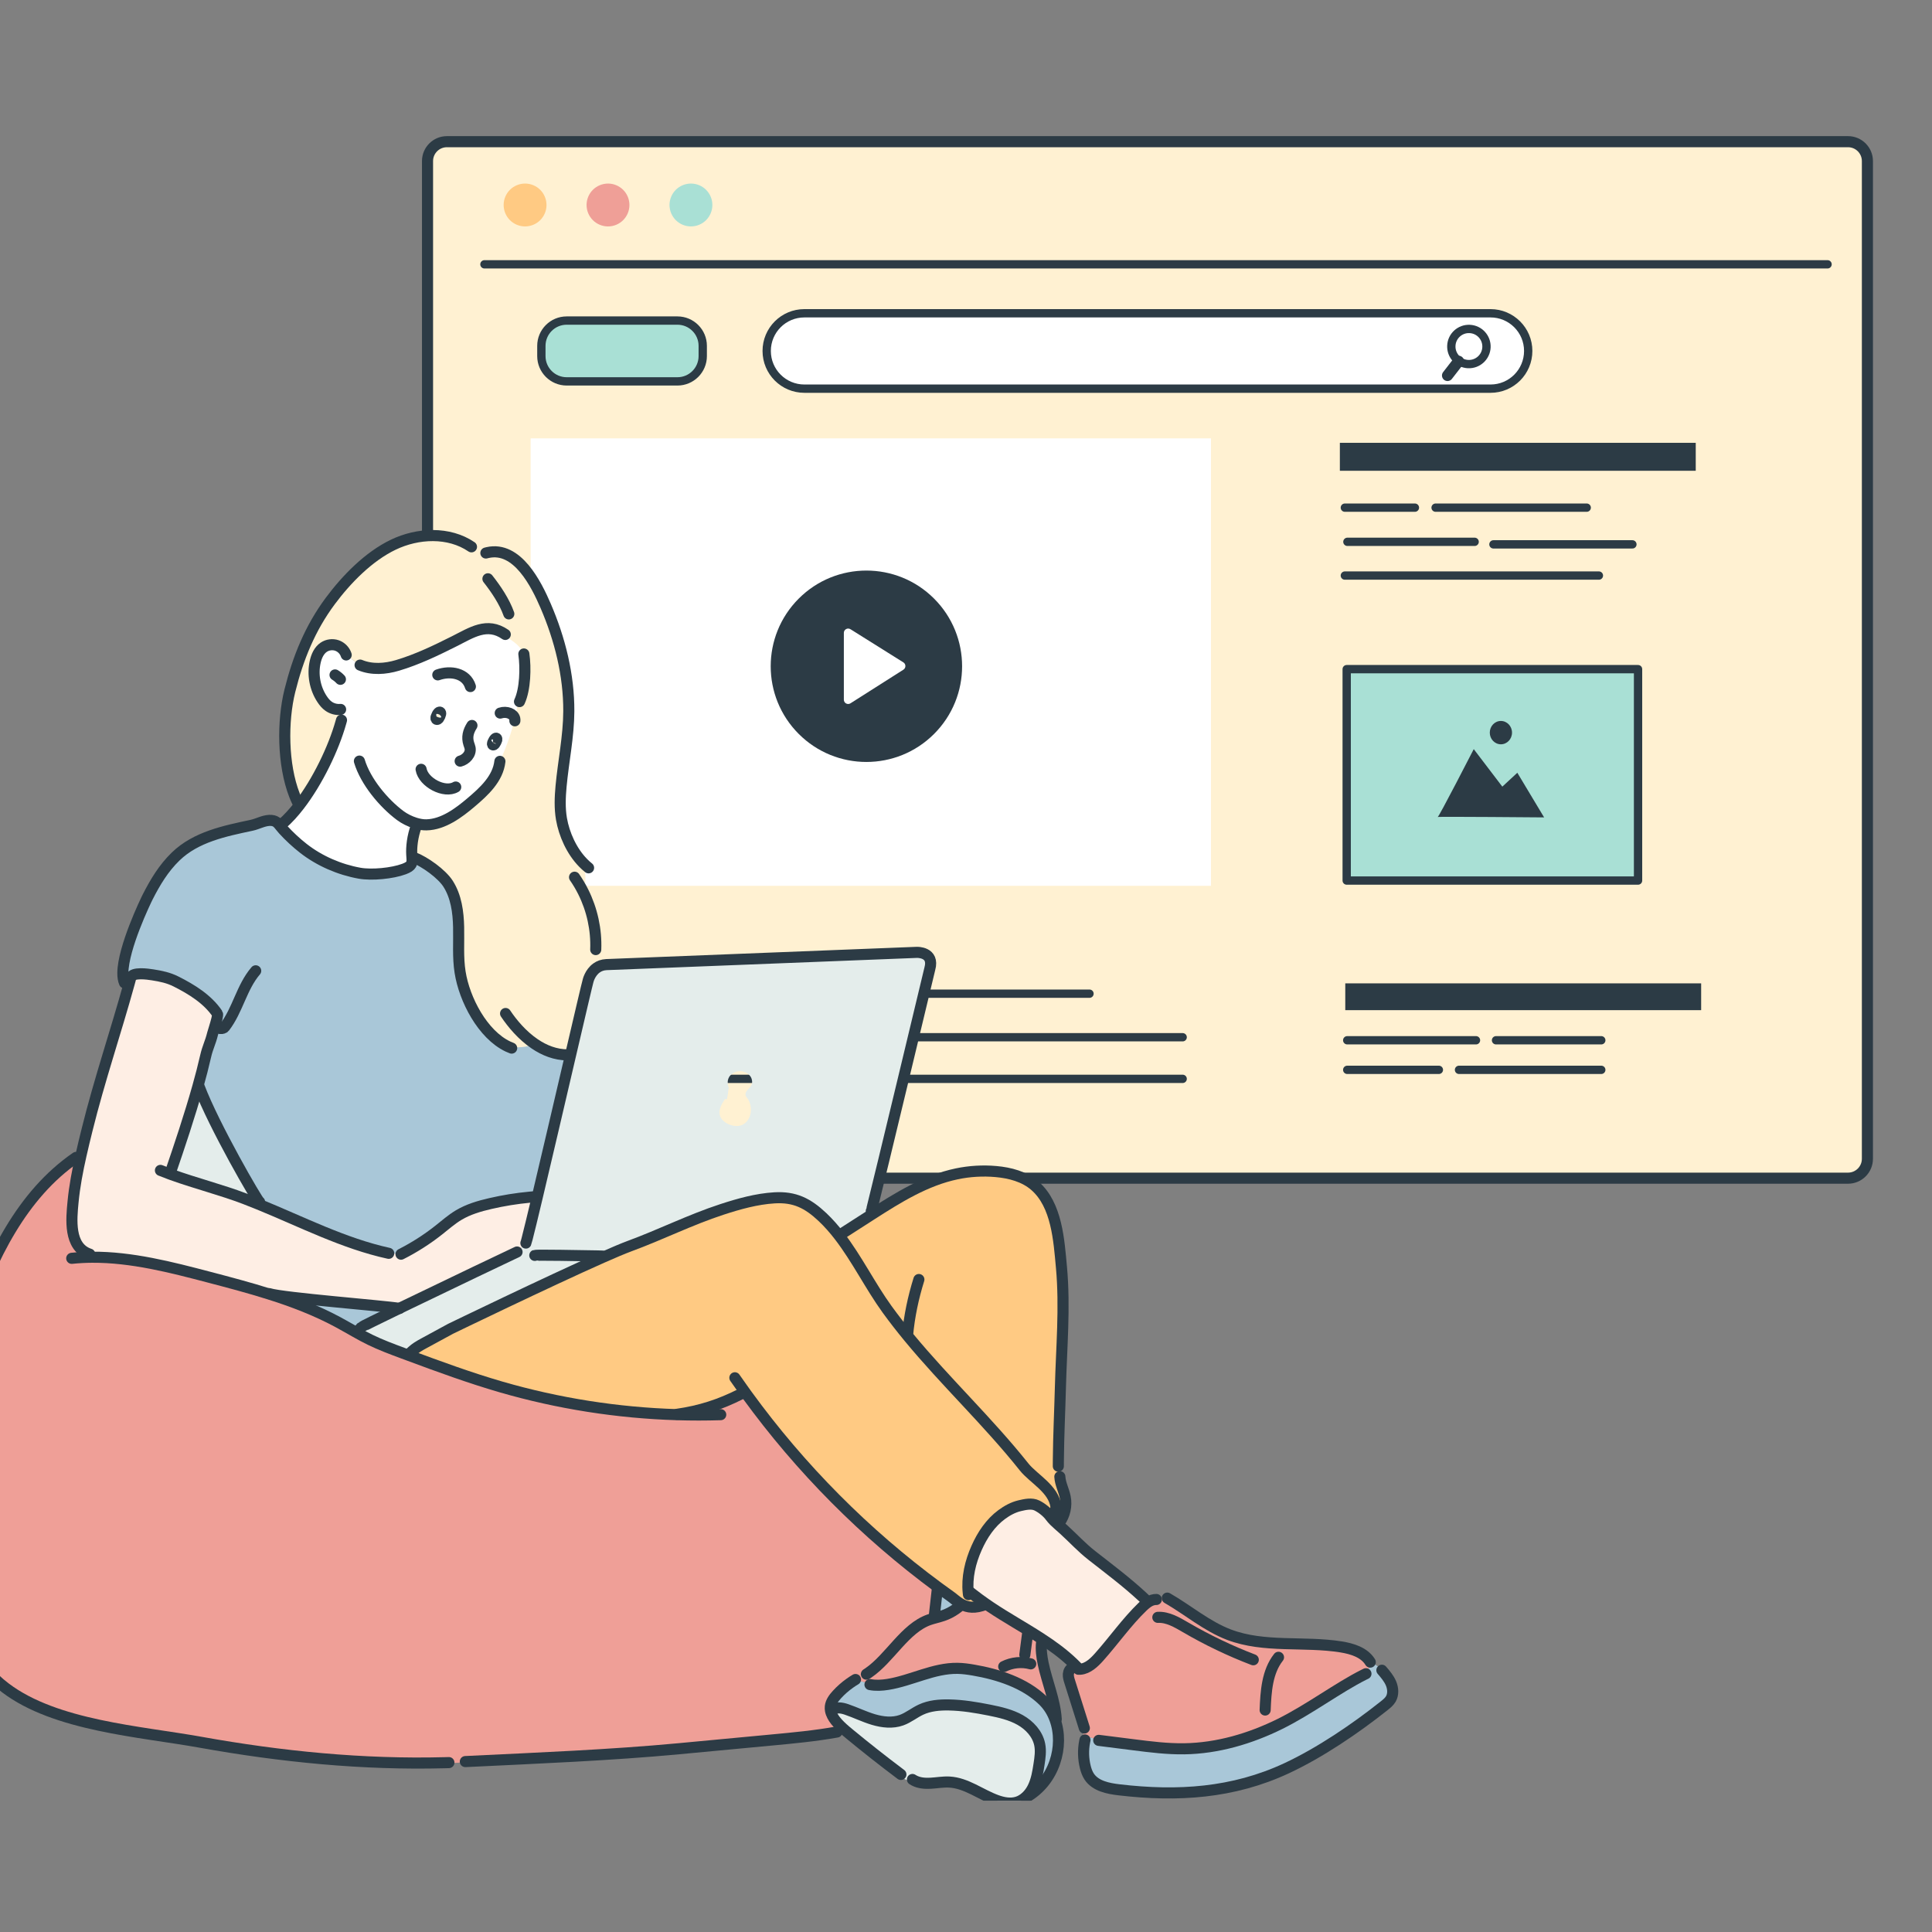 <svg width="280" height="280" viewBox="0 0 280 280" fill="none" xmlns="http://www.w3.org/2000/svg">
<rect x="0" y="0" width="280" height="280" fill="#808080" stroke="none"/>
<g clip-path="url(#clip0_8_16667)">
<g clip-path="url(#clip1_8_16667)">
<path d="M267.829 20.533H64.77C63.218 20.533 61.96 21.791 61.96 23.343V167.941C61.96 169.492 63.218 170.75 64.77 170.75H267.829C269.381 170.75 270.639 169.492 270.639 167.941V23.343C270.639 21.791 269.381 20.533 267.829 20.533Z" fill="#FFF1D2" stroke="#2C3B45" stroke-width="1.607" stroke-linecap="round" stroke-linejoin="round"/>
<path d="M77.286 32.578C78.871 31.922 79.623 30.105 78.967 28.52C78.311 26.936 76.494 26.183 74.909 26.84C73.325 27.496 72.572 29.313 73.229 30.897C73.885 32.482 75.702 33.234 77.286 32.578Z" fill="#FFCA83"/>
<path d="M89.305 32.579C90.889 31.922 91.642 30.106 90.986 28.521C90.329 26.936 88.513 26.184 86.928 26.84C85.343 27.497 84.591 29.313 85.247 30.898C85.904 32.483 87.72 33.235 89.305 32.579Z" fill="#EF9F97"/>
<path d="M101.325 32.578C102.909 31.921 103.662 30.105 103.006 28.52C102.349 26.935 100.533 26.183 98.948 26.839C97.363 27.496 96.611 29.312 97.267 30.897C97.924 32.481 99.74 33.234 101.325 32.578Z" fill="#A9E0D5"/>
<path d="M70.207 38.308H264.864Z" fill="#A9E0D5"/>
<path d="M70.207 38.308H264.864" stroke="#2C3B45" stroke-width="1.205" stroke-linecap="round" stroke-linejoin="round"/>
<path d="M175.503 63.533H76.903V128.378H175.503V63.533Z" fill="white"/>
<path d="M237.399 96.978H195.173V127.617H237.399V96.978Z" fill="#A9E0D5" stroke="#2C3B45" stroke-width="1.205" stroke-linecap="round" stroke-linejoin="round"/>
<path d="M246.544 142.516H194.967V146.4H246.544V142.516Z" fill="#2C3B45"/>
<path d="M245.76 64.177H194.183V68.228H245.76V64.177Z" fill="#2C3B45"/>
<path d="M82.127 46.458H98.18C100.205 46.458 101.847 48.1 101.847 50.126V51.606C101.847 53.631 100.205 55.273 98.18 55.273H82.127C80.101 55.273 78.459 53.631 78.459 51.606V50.126C78.459 48.1 80.101 46.458 82.127 46.458Z" fill="#A9E0D5" stroke="#2C3B45" stroke-width="1.205"/>
<path d="M208.057 73.573H229.959" stroke="#2C3B45" stroke-width="1.205" stroke-linecap="round" stroke-linejoin="round"/>
<path d="M194.905 73.573H205.059" stroke="#2C3B45" stroke-width="1.205" stroke-linecap="round" stroke-linejoin="round"/>
<path d="M216.439 78.894H236.581" stroke="#2C3B45" stroke-width="1.205" stroke-linecap="round" stroke-linejoin="round"/>
<path d="M195.274 78.525H213.716" stroke="#2C3B45" stroke-width="1.205" stroke-linecap="round" stroke-linejoin="round"/>
<path d="M194.905 83.415H231.725" stroke="#2C3B45" stroke-width="1.205" stroke-linecap="round" stroke-linejoin="round"/>
<path d="M216.815 150.764H232.07" stroke="#2C3B45" stroke-width="1.205" stroke-linecap="round" stroke-linejoin="round"/>
<path d="M195.249 150.764H213.912" stroke="#2C3B45" stroke-width="1.205" stroke-linecap="round" stroke-linejoin="round"/>
<path d="M211.449 155.05H232.07" stroke="#2C3B45" stroke-width="1.205" stroke-linecap="round" stroke-linejoin="round"/>
<path d="M195.249 155.05H208.533" stroke="#2C3B45" stroke-width="1.205" stroke-linecap="round" stroke-linejoin="round"/>
<path d="M79.163 144.013H157.898" stroke="#2C3B45" stroke-width="1.205" stroke-linecap="round" stroke-linejoin="round"/>
<path d="M79.163 156.355H171.401" stroke="#2C3B45" stroke-width="1.205" stroke-linecap="round" stroke-linejoin="round"/>
<path d="M79.163 150.325H171.401" stroke="#2C3B45" stroke-width="1.205" stroke-linecap="round" stroke-linejoin="round"/>
<path d="M135.373 106.367C140.789 100.951 140.789 92.169 135.373 86.753C129.956 81.336 121.174 81.336 115.758 86.753C110.342 92.169 110.342 100.951 115.758 106.367C121.174 111.784 129.956 111.784 135.373 106.367Z" fill="#2C3B45"/>
<path d="M123.277 91.203L130.946 96.011C131.307 96.26 131.307 96.795 130.946 97.044L123.277 101.918C122.862 102.204 122.297 101.907 122.297 101.403V91.721C122.297 91.217 122.862 90.92 123.277 91.206V91.203Z" fill="white"/>
<path d="M208.358 118.409C208.474 118.531 213.587 108.57 213.587 108.57L217.728 114.006L219.902 111.994L223.784 118.463C223.784 118.463 208.281 118.326 208.358 118.408V118.409Z" fill="#2C3B45"/>
<path d="M217.521 107.869C218.411 107.869 219.132 107.112 219.132 106.178C219.132 105.244 218.411 104.487 217.521 104.487C216.631 104.487 215.91 105.244 215.91 106.178C215.91 107.112 216.631 107.869 217.521 107.869Z" fill="#2C3B45"/>
<path d="M216.019 45.402C219.036 45.402 221.481 47.848 221.481 50.864C221.481 52.371 220.869 53.739 219.881 54.729C218.894 55.718 217.527 56.328 216.019 56.328H204.232V45.4H216.019V45.402ZM215.432 50.335C215.494 48.931 214.408 47.738 213.001 47.675C211.597 47.61 210.404 48.698 210.341 50.102C210.276 51.51 211.364 52.7 212.769 52.766C214.176 52.828 215.366 51.742 215.432 50.335Z" fill="#A9E0D5"/>
<path d="M213 47.675C214.407 47.736 215.494 48.931 215.431 50.335C215.366 51.742 214.174 52.829 212.767 52.766C211.363 52.701 210.273 51.51 210.339 50.103C210.401 48.698 211.596 47.609 213 47.675Z" fill="#A9E0D5"/>
<path d="M204.23 45.402H216.018C219.034 45.402 221.48 47.848 221.48 50.864C221.48 52.371 220.868 53.739 219.88 54.729C218.892 55.718 217.525 56.328 216.018 56.328H116.576C113.56 56.328 111.115 53.882 111.115 50.864C111.115 49.356 111.726 47.99 112.714 47.001C113.703 46.012 115.069 45.402 116.576 45.402H204.23Z" fill="white" stroke="#2C3B45" stroke-width="1.205" stroke-linecap="round" stroke-linejoin="round"/>
<path d="M215.431 50.335C215.366 51.742 214.174 52.829 212.767 52.766C211.363 52.701 210.273 51.51 210.339 50.103C210.401 48.698 211.596 47.609 213 47.675C214.407 47.736 215.494 48.931 215.431 50.335Z" stroke="#2C3B45" stroke-width="1.205" stroke-linecap="round" stroke-linejoin="round"/>
<path d="M211.385 52.357L209.785 54.42" stroke="#2C3B45" stroke-width="1.607" stroke-linecap="round" stroke-linejoin="round"/>
<path d="M159.75 252.291C161.253 252.482 162.752 252.671 164.255 252.861C166.706 253.174 169.169 253.482 171.638 253.446C176.451 253.376 181.186 251.979 185.501 249.846C189.713 247.765 193.921 244.586 197.687 242.703C198.173 242.209 198.55 241.603 198.758 240.939C199.316 241.238 199.845 241.587 200.338 241.979L200.272 242.062C200.781 242.655 201.298 243.261 201.6 243.98C201.901 244.7 201.962 245.568 201.563 246.24C201.328 246.631 200.961 246.925 200.605 247.211C196.401 250.549 191.315 254.005 186.45 256.275C178.708 259.883 170.675 260.396 162.194 259.395C160.574 259.205 158.772 258.843 157.863 257.49C157.585 257.072 157.417 256.589 157.293 256.104C156.992 254.902 156.955 253.632 157.194 252.414C157.134 252.167 157.084 251.92 157.048 251.672L157.46 251.601C158.199 251.893 158.976 252.087 159.767 252.176L159.751 252.291H159.75Z" fill="#A9C7D8"/>
<path d="M159.766 252.176C158.976 252.087 158.199 251.893 157.459 251.601L157.047 251.672C156.942 251.031 156.902 250.381 156.929 249.732C156.297 247.732 155.667 245.732 155.036 243.733C154.922 243.374 154.808 243.001 154.834 242.623C154.86 242.246 155.065 241.857 155.42 241.72L155.519 241.742C155.566 241.527 155.585 241.307 155.576 241.086C155.739 241.238 155.897 241.399 156.054 241.558L156.597 241.913C157.665 241.811 158.56 240.965 159.292 240.144C161.429 237.748 163.273 235.09 165.585 232.859C165.756 232.697 165.934 232.531 166.126 232.384C166.481 232.105 166.872 231.882 167.299 231.828V231.825L167.286 231.739C167.892 231.534 168.544 231.466 169.179 231.542L169.172 231.613C172.182 233.343 174.872 235.673 178.112 236.909C183.229 238.859 188.967 237.819 194.372 238.685C195.965 238.942 197.685 239.472 198.55 240.829C198.621 240.863 198.69 240.899 198.757 240.939C198.55 241.603 198.171 242.21 197.686 242.702C193.92 244.586 189.71 247.765 185.499 249.845C181.185 251.979 176.451 253.375 171.637 253.446C169.167 253.484 166.706 253.173 164.254 252.86C162.751 252.671 161.252 252.483 159.749 252.291L159.764 252.176H159.766Z" fill="#EF9F97"/>
<path d="M131.722 193.822C130.628 192.497 129.567 191.143 128.558 189.746C126.142 186.405 124.205 182.453 121.648 179.131C121.781 179.01 121.915 178.89 122.05 178.766C123.362 177.926 124.671 177.084 125.984 176.239C126.083 176.173 126.186 176.11 126.285 176.045C130.162 173.557 134.157 171.065 138.661 170.124C140.522 169.735 142.443 169.623 144.336 169.791C146.372 169.972 148.458 170.518 149.997 171.862C153.174 174.638 153.471 179.761 153.833 183.661C154.369 189.487 153.83 195.289 153.681 201.118C153.592 204.587 153.414 208.093 153.387 211.561H153.45V214.014H153.602C153.655 215.038 154.182 215.974 154.379 216.982C154.629 218.237 154.329 219.591 153.576 220.628L153.494 220.593C153.444 220.708 153.387 220.824 153.326 220.935C153.137 220.77 152.952 220.596 152.775 220.421L152.841 220.355L153.038 218.35C152.702 215.755 149.781 214.312 148.416 212.597C143.196 206.039 137.048 200.274 131.722 193.823V193.822Z" fill="#FFCA83"/>
<path d="M130.403 257.042C127.918 255.174 125.477 253.25 123.079 251.271C122.911 251.132 122.743 250.993 122.578 250.853C122.04 250.394 121.52 249.914 121.085 249.36C120.749 248.929 120.457 248.428 120.361 247.899L120.615 247.873C121.129 247.353 121.994 247.505 122.683 247.742C123.995 248.191 125.244 248.807 126.572 249.207C127.9 249.603 129.353 249.768 130.656 249.298C131.664 248.937 132.506 248.225 133.477 247.774C134.735 247.191 136.153 247.067 137.537 247.095C139.516 247.133 141.477 247.462 143.415 247.848C144.946 248.156 146.491 248.507 147.85 249.274C149.207 250.041 150.37 251.29 150.682 252.818C150.876 253.769 150.732 254.754 150.583 255.715C150.415 256.815 150.231 257.927 149.759 258.935C149.578 259.329 149.341 259.705 149.061 260.035C148.932 260.187 148.794 260.332 148.646 260.46C148.288 260.78 147.876 261.032 147.42 261.174C146.446 261.478 145.385 261.273 144.428 260.922C142.116 260.08 140.047 258.4 137.589 258.269C136.682 258.222 135.776 258.393 134.868 258.443C134.057 258.487 133.2 258.421 132.488 258.044L132.43 258.285C131.635 258.107 130.874 257.778 130.198 257.322L130.404 257.046L130.403 257.042Z" fill="#E4EDEB"/>
<path d="M120.36 247.899C120.325 247.709 120.315 247.518 120.337 247.327C120.41 246.661 120.838 246.088 121.291 245.593C121.856 244.974 122.49 244.417 123.175 243.932C123.438 243.745 123.708 243.57 123.984 243.406L124.002 243.362C124.671 243.656 125.385 243.85 126.113 243.939L126.084 244.144C126.934 244.309 127.814 244.255 128.668 244.118C132.099 243.57 135.316 241.731 138.791 241.791C139.56 241.804 140.323 241.911 141.082 242.042C144.643 242.654 148.504 243.881 151.157 246.456C151.949 247.225 152.532 248.171 152.904 249.217C154.28 253.05 152.835 258.179 148.687 260.506L148.646 260.456C148.792 260.327 148.931 260.183 149.061 260.031C149.342 259.701 149.578 259.324 149.758 258.931C150.231 257.923 150.415 256.81 150.583 255.711C150.732 254.75 150.877 253.767 150.682 252.813C150.369 251.286 149.207 250.036 147.85 249.27C146.491 248.503 144.946 248.151 143.415 247.844C141.476 247.458 139.516 247.131 137.537 247.09C136.155 247.064 134.735 247.188 133.477 247.769C132.506 248.22 131.663 248.932 130.656 249.294C129.353 249.764 127.9 249.599 126.572 249.202C125.244 248.803 123.995 248.187 122.683 247.738C121.992 247.501 121.129 247.349 120.615 247.868L120.361 247.894L120.36 247.899Z" fill="#A9C7D8"/>
<path d="M128.669 244.117C127.813 244.253 126.934 244.308 126.084 244.143L126.113 243.937C125.386 243.848 124.673 243.654 124.002 243.36L123.984 243.405C123.708 243.567 123.438 243.743 123.175 243.93L123.138 243.88C123.797 243.208 124.592 242.668 125.462 242.305L125.869 242.434C128.973 240.311 131.151 235.967 134.676 234.74C134.962 234.641 135.256 234.559 135.55 234.48C135.918 234.381 136.288 234.283 136.647 234.16C137.309 233.937 137.935 233.617 138.505 233.218L138.498 233.208C138.65 233.094 138.784 232.957 138.888 232.801L139.104 232.364C139.868 232.842 140.841 233.162 142.287 232.721L142.268 232.658C142.465 232.603 142.651 232.521 142.822 232.407C143.041 232.562 143.257 232.711 143.478 232.857C145.872 234.468 148.436 235.868 150.853 237.442C150.878 237.644 150.91 237.844 150.95 238.043C150.84 239.059 150.972 240.088 151.181 241.087C151.749 243.795 152.897 246.394 153.077 249.158L152.903 249.218C152.53 248.174 151.948 247.227 151.156 246.457C148.502 243.883 144.641 242.655 141.081 242.043C140.323 241.913 139.559 241.805 138.789 241.792C135.315 241.732 132.097 243.571 128.667 244.12L128.669 244.117Z" fill="#EF9F97"/>
<path d="M131.722 193.822C137.048 200.273 143.196 206.037 148.416 212.596C149.78 214.31 152.702 215.753 153.038 218.349L152.841 220.353L152.775 220.419C152.575 220.22 152.392 220.013 152.234 219.798C151.771 219.164 151.006 218.556 150.287 218.194C149.536 217.816 148.563 218.039 147.789 218.22C146.841 218.442 145.97 218.917 145.19 219.492C143.542 220.699 142.369 222.46 141.54 224.329C140.63 226.368 140.089 228.622 140.328 230.84C140.519 230.89 140.709 230.938 140.9 230.985C141.527 231.476 142.17 231.951 142.824 232.405C142.653 232.52 142.466 232.602 142.27 232.656L142.288 232.72C140.842 233.16 139.869 232.84 139.105 232.362C138.595 232.042 138.182 231.651 137.78 231.367C137.3 231.025 136.825 230.682 136.35 230.333C136.229 230.25 136.109 230.16 135.991 230.071C125.399 222.271 116.022 212.834 108.289 202.195C108.176 202.04 108.061 201.882 107.95 201.726L107.916 201.749C107.713 201.856 107.512 201.961 107.31 202.062C104.326 203.568 101.471 204.494 98.11 204.972L98.107 205.022C89.486 204.759 80.899 203.408 72.616 201.006C68.082 199.688 63.648 198.064 59.222 196.419L59.282 196.257C59.637 195.873 60.04 195.53 60.477 195.242C60.797 195.029 61.136 194.845 61.472 194.662C62.752 193.967 64.033 193.27 65.311 192.575C65.311 192.575 79.49 185.708 87.271 182.259C88.955 181.514 90.342 180.928 91.218 180.605C95.739 178.944 100.046 176.773 104.637 175.276C107.093 174.473 109.652 173.757 112.245 173.599C115.178 173.424 117.073 174.378 119.217 176.404C120.098 177.239 120.901 178.157 121.649 179.131C124.205 182.453 126.142 186.406 128.559 189.746C129.57 191.141 130.63 192.496 131.724 193.822H131.722Z" fill="#FFCA83"/>
<path d="M153.326 220.933C153.608 221.185 153.894 221.427 154.153 221.666C155.602 222.988 156.702 224.221 158.242 225.432C160.709 227.363 163.226 229.245 165.53 231.376L165.492 231.417C165.631 231.664 165.77 231.911 165.911 232.157L166.129 232.382C165.938 232.529 165.759 232.695 165.588 232.858C163.276 235.089 161.431 237.746 159.295 240.143C158.563 240.964 157.668 241.81 156.6 241.911L156.057 241.557C155.899 241.397 155.743 241.237 155.579 241.084C154.143 239.699 152.535 238.526 150.855 237.439C148.439 235.864 145.875 234.466 143.481 232.855C143.26 232.708 143.043 232.557 142.825 232.404C142.172 231.95 141.529 231.475 140.901 230.984C140.71 230.936 140.521 230.889 140.33 230.839C140.091 228.621 140.631 226.366 141.542 224.328C142.371 222.46 143.544 220.698 145.191 219.491C145.971 218.916 146.842 218.441 147.79 218.218C148.564 218.038 149.537 217.815 150.288 218.193C151.008 218.554 151.774 219.163 152.235 219.796C152.393 220.012 152.577 220.218 152.776 220.418C152.952 220.593 153.138 220.767 153.328 220.932L153.326 220.933Z" fill="#FEEEE4"/>
<path d="M135.621 234.204L135.415 234.118C135.56 232.834 135.704 231.549 135.849 230.263L135.991 230.072C136.109 230.161 136.229 230.25 136.35 230.335C136.825 230.684 137.3 231.028 137.78 231.369C138.182 231.651 138.595 232.043 139.105 232.364L138.89 232.801C138.785 232.956 138.651 233.096 138.499 233.208L138.506 233.218C137.936 233.617 137.31 233.937 136.649 234.16C136.29 234.283 135.919 234.381 135.552 234.48L135.529 234.394C135.563 234.331 135.592 234.267 135.621 234.204Z" fill="#A9C7D8"/>
<path d="M107.949 201.726C108.06 201.884 108.174 202.04 108.288 202.195C107.96 202.169 107.632 202.122 107.309 202.062C107.511 201.963 107.712 201.856 107.914 201.749L107.949 201.726Z" fill="#A9C7D8"/>
<path d="M13.356 182.206C19.078 182.175 24.772 183.646 30.338 185.109C33.236 185.87 36.149 186.637 39.009 187.542C42.429 188.617 45.772 189.893 48.926 191.586C49.807 192.059 50.673 192.565 51.548 193.054C52.242 193.447 52.946 193.83 53.665 194.179C55.181 194.917 56.765 195.507 58.342 196.095C58.636 196.205 58.927 196.313 59.22 196.42C63.648 198.066 68.081 199.69 72.615 201.008C80.898 203.408 89.484 204.761 98.105 205.024L98.108 204.973C101.469 204.495 104.325 203.569 107.309 202.063C107.632 202.123 107.959 202.171 108.288 202.197C116.022 212.836 125.398 222.273 135.989 230.072L135.847 230.263C135.702 231.549 135.559 232.834 135.414 234.118L135.619 234.204C135.59 234.267 135.562 234.33 135.527 234.394L135.55 234.48C135.256 234.559 134.963 234.639 134.676 234.74C131.151 235.967 128.973 240.31 125.869 242.434L125.462 242.305C124.591 242.667 123.795 243.208 123.138 243.88L123.175 243.93C122.49 244.415 121.856 244.972 121.292 245.591C120.838 246.087 120.41 246.659 120.337 247.326C120.315 247.517 120.327 247.709 120.36 247.897C120.457 248.427 120.749 248.928 121.083 249.359C121.518 249.913 122.038 250.392 122.577 250.852C122.17 250.973 121.761 251.093 121.353 251.211L121.296 251.017C118.144 251.581 114.955 251.88 111.769 252.18C107.306 252.599 102.842 253.02 98.375 253.439C88.523 254.362 77.943 254.793 68.03 255.271C66.86 255.484 65.663 255.55 64.48 255.465C52.586 255.779 40.754 254.596 29.053 252.497C20.262 250.918 8.054 250.13 0.787 244.625C-7.811 238.112 -9.757 224.605 -9.29 214.603C-8.917 206.659 -6.957 198.863 -4.361 191.344C-1.244 182.311 3.155 173.16 11.027 167.741L10.898 167.544C11.024 167.461 11.149 167.379 11.276 167.294L11.742 167.399C11.231 169.656 10.795 171.945 10.579 174.219C10.342 176.699 9.949 180.68 12.92 181.73C13.053 181.898 13.198 182.056 13.353 182.205L13.356 182.206Z" fill="#EF9F97"/>
<path d="M84.519 129.242C85.812 131.825 86.453 134.736 86.338 137.621L86.201 137.634C86.29 138.516 86.376 139.395 86.467 140.278C85.485 140.971 85.224 142.176 85.224 142.176C85.137 142.436 84.058 147.044 82.675 152.97L82.297 152.884C80.503 152.884 78.877 152.23 77.472 151.27C76.506 151.803 74.844 151.897 73.608 151.669C69.947 149.932 67.305 144.862 66.682 140.904C66.34 138.749 66.517 136.55 66.467 134.369C66.419 132.189 66.118 129.929 64.945 128.089C64.029 126.651 61.569 124.893 59.98 124.282L59.707 124.303C59.697 124.157 59.684 123.999 59.675 123.824C59.622 122.835 59.752 121.265 60.355 119.659L60.095 119.554C60.129 119.468 60.164 119.38 60.197 119.294C60.738 119.459 61.288 119.557 61.8 119.545C64.241 119.498 66.498 117.795 68.24 116.32C70.129 114.72 72.161 112.877 72.45 110.342L72.656 109.854C73.48 108.025 74.134 106.114 74.603 104.161C74.806 103.331 74.974 102.494 75.107 101.653L75.288 101.684C76.131 99.881 76.204 96.78 75.923 94.802C75.783 94.464 75.584 94.144 75.351 93.865C74.781 93.187 74.017 92.699 73.271 92.225L73.229 91.947C70.592 90.115 68.343 91.684 65.855 92.93C63.183 94.271 60.478 95.578 57.606 96.434C55.838 96.96 53.885 97.1 52.185 96.389L52.204 96.29C51.348 95.948 50.609 95.308 50.169 94.498L50.024 94.58C49.77 94.105 49.334 93.727 48.828 93.552C48.201 93.337 47.474 93.431 46.923 93.802C46.238 94.264 45.873 95.08 45.69 95.885C45.265 97.74 45.636 99.762 46.689 101.341C46.946 101.727 47.245 102.092 47.621 102.356C48.122 102.711 48.752 102.879 49.364 102.818H49.414V104.653C48.346 108.47 46.029 113.285 43.365 116.735C43.052 116.279 42.814 115.769 42.659 115.236L42.669 115.231C40.955 110.821 40.908 104.534 42.007 100.112C43.188 95.364 44.946 91.026 47.866 87.101C50.231 83.925 53.421 80.662 56.991 78.947C60.557 77.232 65.055 77.026 68.327 79.255L68.333 79.838C69.118 79.83 69.905 79.914 70.669 80.087C74.974 79.121 77.719 84.653 79.088 87.838C81.152 92.63 82.458 97.855 82.434 103.087C82.418 106.735 81.647 110.335 81.311 113.97C81.166 115.536 81.104 117.127 81.368 118.681C81.755 120.916 82.843 123.36 84.51 125.059C84.912 126.394 84.951 127.835 84.625 129.192L84.517 129.247L84.519 129.242Z" fill="#FFF1D2"/>
<path d="M60.197 119.291C60.162 119.377 60.128 119.465 60.095 119.551L60.355 119.656C59.752 121.262 59.622 122.831 59.675 123.821C59.683 123.996 59.697 124.154 59.707 124.3C59.762 125.1 59.733 125.508 58.56 125.946C56.854 126.583 53.875 126.865 52.125 126.552C49.204 126.032 46.311 124.78 43.971 122.951C42.919 122.129 41.937 121.213 41.038 120.231C40.909 120.092 40.799 119.956 40.699 119.828C40.765 119.686 40.833 119.546 40.898 119.406C41.736 118.682 42.567 117.768 43.365 116.731C46.029 113.279 48.346 108.464 49.414 104.649V102.814H49.364C48.752 102.874 48.122 102.706 47.621 102.352C47.246 102.086 46.946 101.721 46.689 101.337C45.637 99.757 45.265 97.736 45.69 95.881C45.873 95.075 46.238 94.258 46.923 93.797C47.474 93.427 48.201 93.332 48.828 93.547C49.335 93.723 49.77 94.102 50.024 94.576L50.169 94.494C50.607 95.305 51.348 95.945 52.204 96.285L52.185 96.385C53.885 97.095 55.838 96.956 57.607 96.429C60.478 95.573 63.183 94.267 65.855 92.926C68.343 91.68 70.592 90.11 73.229 91.942L73.271 92.221C74.019 92.696 74.783 93.184 75.351 93.861C75.585 94.139 75.785 94.459 75.923 94.798C76.204 96.774 76.129 99.876 75.288 101.68L75.107 101.648C74.974 102.491 74.806 103.328 74.603 104.156C74.134 106.109 73.48 108.02 72.656 109.849L72.45 110.337C72.161 112.873 70.129 114.715 68.24 116.316C66.497 117.79 64.24 119.493 61.8 119.541C61.289 119.551 60.738 119.455 60.197 119.289V119.291ZM71.99 107.238C72.056 107.028 71.921 106.896 71.759 107.051C71.628 107.174 71.515 107.384 71.436 107.571C71.42 107.609 71.404 107.65 71.391 107.686C71.334 107.843 71.394 108.029 71.572 107.935C71.633 107.904 71.677 107.846 71.719 107.789C71.837 107.621 71.928 107.434 71.989 107.238H71.99ZM63.858 103.477C63.913 103.249 63.737 103.107 63.556 103.281C63.414 103.414 63.305 103.642 63.233 103.848C63.218 103.889 63.205 103.931 63.192 103.971C63.142 104.145 63.239 104.345 63.441 104.238C63.508 104.201 63.556 104.139 63.599 104.076C63.723 103.895 63.809 103.69 63.859 103.477H63.858Z" fill="white"/>
<path d="M12.923 181.731C9.952 180.682 10.345 176.7 10.582 174.221C10.798 171.945 11.233 169.656 11.745 167.401C12.024 166.165 12.322 164.94 12.624 163.727C14.387 156.594 16.762 149.632 18.717 142.553C18.799 142.262 18.877 141.973 18.956 141.682C19.181 140.85 21.425 141.175 22.113 141.283C23.328 141.474 24.42 141.698 25.506 142.246C27.75 143.375 30.08 144.805 31.51 146.922C31.621 147.085 31.323 148.13 31.082 148.917C30.953 149.342 30.841 149.691 30.817 149.791C30.481 151.169 30.106 151.735 29.79 153.119C29.476 154.502 29.096 155.962 28.677 157.455C27.491 161.683 25.985 166.176 24.683 169.974L24.617 170.152C24.727 170.19 24.838 170.233 24.947 170.272C28.393 171.511 32.13 172.459 35.463 173.731C36.138 173.988 36.809 174.257 37.476 174.529C43.79 177.107 49.805 180.214 56.336 181.644L56.545 181.24C56.995 181.583 57.516 181.833 58.065 181.975L58.115 181.768C60.052 180.789 61.888 179.616 63.589 178.268C64.534 177.523 65.44 176.72 66.471 176.103C67.878 175.263 69.473 174.796 71.068 174.429C72.948 173.994 74.853 173.687 76.768 173.507C77.126 173.549 77.485 173.567 77.844 173.56C77.185 176.331 76.665 178.478 76.398 179.504L76.28 179.47C76.062 180.252 75.585 180.963 74.946 181.467L74.931 181.448C74.684 181.553 64.64 186.343 58.04 189.539C57.98 189.568 57.922 189.596 57.866 189.622C55.654 189.252 40.979 188.116 39.02 187.489L39.002 187.543C36.142 186.637 33.229 185.872 30.331 185.111C24.765 183.649 19.07 182.178 13.349 182.208C13.194 182.058 13.05 181.901 12.915 181.733L12.923 181.731Z" fill="#FEEEE4"/>
<path d="M107.409 155.241C106.832 155.197 106.249 155.431 105.856 155.85C105.567 156.154 105.436 156.559 105.466 156.976C105.495 157.356 105.55 157.479 105.669 157.761L105.58 157.798C105.538 158.312 105.459 158.825 105.343 159.329L105.092 159.268C104.493 160.09 103.871 161.263 104.612 162.195C105.306 163.069 106.905 163.551 107.853 162.869C108.95 162.08 109.076 160.46 108.439 159.347C108.312 159.126 108.064 158.928 108.045 158.663C108.001 157.927 108.942 157.639 108.998 156.954C109.087 155.836 108.082 155.296 107.411 155.243L107.409 155.241ZM122.05 178.765C121.916 178.888 121.783 179.009 121.648 179.129C120.9 178.156 120.097 177.237 119.215 176.403C117.072 174.377 115.177 173.422 112.243 173.597C109.65 173.755 107.092 174.472 104.635 175.274C100.045 176.773 95.739 178.943 91.216 180.604C90.341 180.927 88.954 181.511 87.269 182.258C79.489 185.707 65.309 192.574 65.309 192.574C64.032 193.269 62.751 193.965 61.47 194.66C61.134 194.844 60.795 195.028 60.475 195.24C60.04 195.529 59.635 195.873 59.281 196.255L59.22 196.418C58.926 196.31 58.635 196.202 58.342 196.092C56.764 195.504 55.181 194.913 53.665 194.176C52.946 193.827 52.242 193.444 51.548 193.051C51.713 192.959 51.881 192.867 52.046 192.775C52.115 192.63 52.24 192.494 52.373 192.35C52.462 192.255 54.767 191.122 57.871 189.618C57.925 189.592 57.984 189.563 58.044 189.534C64.645 186.338 74.688 181.549 74.935 181.444L74.951 181.463C75.588 180.959 76.066 180.248 76.284 179.465L76.402 179.5C76.669 178.473 77.189 176.327 77.848 173.556C79.195 167.885 81.126 159.603 82.674 152.968C84.056 147.043 85.135 142.434 85.222 142.174C85.222 142.174 85.485 140.97 86.466 140.276C86.833 140.013 87.3 139.825 87.893 139.798L132.878 138.023C132.878 138.023 135.45 137.924 134.758 140.395C134.758 140.395 127.279 171.612 126.366 175.178C126.34 175.467 126.312 175.753 126.284 176.041C126.185 176.107 126.081 176.17 125.982 176.235C124.67 177.081 123.36 177.922 122.048 178.762L122.05 178.765Z" fill="#E4EDEB"/>
<path d="M39.026 187.486C40.985 188.113 55.66 189.249 57.872 189.619C54.768 191.123 52.464 192.257 52.375 192.352C52.241 192.497 52.115 192.633 52.047 192.777C51.882 192.868 51.714 192.96 51.549 193.052C50.675 192.564 49.809 192.057 48.927 191.585C45.773 189.892 42.429 188.617 39.011 187.54L39.029 187.486H39.026Z" fill="#A9C7D8"/>
<path d="M31.51 146.922C30.08 144.805 27.75 143.375 25.506 142.246C24.419 141.698 23.328 141.475 22.113 141.283C21.425 141.175 19.181 140.849 18.956 141.682C18.877 141.973 18.798 142.262 18.717 142.553C18.35 142.084 18.051 141.564 17.83 141.01H17.807C17.841 137.344 21.119 130.555 21.399 130.003C22.483 127.87 23.711 125.828 25.445 124.144C28.406 121.268 32.591 120.435 36.481 119.604C37.334 119.42 38.148 118.941 39.029 118.898C39.968 118.856 40.249 119.268 40.697 119.829C40.797 119.959 40.907 120.095 41.036 120.233C41.937 121.215 42.919 122.131 43.97 122.952C46.31 124.781 49.203 126.033 52.123 126.553C53.873 126.866 56.853 126.585 58.558 125.947C59.731 125.509 59.76 125.102 59.706 124.302L59.978 124.28C61.569 124.892 64.027 126.651 64.943 128.088C66.116 129.927 66.418 132.187 66.465 134.368C66.516 136.549 66.339 138.749 66.681 140.902C67.302 144.859 69.945 149.93 73.607 151.668C74.843 151.896 76.504 151.801 77.47 151.268C78.877 152.229 80.501 152.882 82.296 152.882L82.674 152.968C81.126 159.603 79.193 167.885 77.848 173.556C77.489 173.563 77.129 173.546 76.773 173.503C74.857 173.681 72.952 173.988 71.073 174.425C69.478 174.792 67.881 175.259 66.475 176.099C65.444 176.716 64.538 177.519 63.594 178.264C61.894 179.612 60.056 180.786 58.119 181.764L58.069 181.971C57.52 181.829 56.998 181.58 56.55 181.236L56.34 181.639C49.809 180.209 43.793 177.102 37.48 174.525L37.616 174.189C37.382 174.189 30.972 163.103 28.87 157.504L28.68 157.451C29.099 155.958 29.478 154.499 29.793 153.115C30.107 151.732 30.483 151.165 30.819 149.787C30.842 149.688 30.956 149.337 31.085 148.912C31.326 148.126 31.623 147.08 31.513 146.918L31.51 146.922Z" fill="#A9C7D8"/>
<path d="M24.684 169.972C25.987 166.175 27.493 161.682 28.679 157.454L28.868 157.507C30.97 163.108 37.381 174.192 37.615 174.192L37.478 174.528C36.812 174.255 36.14 173.987 35.465 173.73C32.133 172.458 28.396 171.51 24.95 170.271C24.839 170.232 24.729 170.189 24.62 170.15L24.686 169.972H24.684Z" fill="#E4EDEB"/>
<path d="M50.172 94.919C50.133 94.801 50.086 94.685 50.026 94.577C49.772 94.102 49.335 93.724 48.83 93.549C48.202 93.334 47.476 93.428 46.924 93.799C46.239 94.261 45.875 95.077 45.691 95.882C45.266 97.737 45.638 99.759 46.69 101.338C46.947 101.724 47.246 102.089 47.622 102.353C48.123 102.708 48.754 102.876 49.365 102.815" stroke="#2C3B45" stroke-width="1.607" stroke-linecap="round" stroke-linejoin="round"/>
<path d="M48.556 97.816C48.844 97.99 49.107 98.205 49.335 98.451" stroke="#2C3B45" stroke-width="1.607" stroke-linecap="round" stroke-linejoin="round"/>
<path d="M63.233 103.846C63.218 103.888 63.205 103.93 63.192 103.97C63.142 104.144 63.239 104.343 63.441 104.237C63.508 104.2 63.556 104.138 63.599 104.075C63.723 103.894 63.809 103.689 63.859 103.476C63.914 103.248 63.739 103.106 63.558 103.279C63.416 103.413 63.307 103.641 63.235 103.846H63.233Z" stroke="#2C3B45" stroke-width="1.607" stroke-linecap="round" stroke-linejoin="round"/>
<path d="M71.437 107.571C71.422 107.609 71.406 107.65 71.393 107.685C71.335 107.843 71.396 108.029 71.574 107.935C71.634 107.904 71.679 107.846 71.72 107.789C71.838 107.621 71.93 107.434 71.99 107.237C72.056 107.028 71.921 106.896 71.759 107.051C71.628 107.174 71.515 107.384 71.436 107.571H71.437Z" stroke="#2C3B45" stroke-width="1.607" stroke-linecap="round" stroke-linejoin="round"/>
<path d="M68.398 105.14C67.847 106.019 67.631 106.833 67.944 107.815C68.004 108.009 68.091 108.198 68.128 108.398C68.293 109.295 67.503 110.096 66.689 110.309" stroke="#2C3B45" stroke-width="1.607" stroke-linecap="round" stroke-linejoin="round"/>
<path d="M63.449 97.808C65.315 97.144 67.566 97.566 68.172 99.503" stroke="#2C3B45" stroke-width="1.607" stroke-linecap="round" stroke-linejoin="round"/>
<path d="M72.497 103.345C73.429 103.032 74.453 103.45 74.605 104.159C74.628 104.254 74.63 104.356 74.618 104.464" stroke="#2C3B45" stroke-width="1.607" stroke-linecap="round" stroke-linejoin="round"/>
<path d="M61.029 111.492C61.355 113.39 64.409 115.02 66.047 114.061" stroke="#2C3B45" stroke-width="1.607" stroke-linecap="round" stroke-linejoin="round"/>
<path d="M75.921 94.779C75.921 94.787 75.924 94.793 75.924 94.801C76.205 96.777 76.131 99.879 75.289 101.683" stroke="#2C3B45" stroke-width="1.607" stroke-linecap="round" stroke-linejoin="round"/>
<path d="M52.185 96.389C53.885 97.1 55.838 96.96 57.607 96.434C60.478 95.578 63.183 94.271 65.855 92.93C68.343 91.684 70.592 90.115 73.229 91.947" stroke="#2C3B45" stroke-width="1.607" stroke-linecap="round" stroke-linejoin="round"/>
<path d="M68.33 79.251C65.058 77.023 60.56 77.229 56.993 78.944C53.424 80.659 50.234 83.922 47.869 87.098C44.949 91.023 43.19 95.362 42.01 100.109C40.91 104.531 40.957 110.818 42.672 115.228C42.798 115.555 42.934 115.874 43.081 116.18" stroke="#2C3B45" stroke-width="1.607" stroke-linecap="round" stroke-linejoin="round"/>
<path d="M70.715 83.883C71.882 85.361 73.111 87.193 73.74 88.969" stroke="#2C3B45" stroke-width="1.607" stroke-linecap="round" stroke-linejoin="round"/>
<path d="M70.416 80.146C70.503 80.123 70.587 80.102 70.671 80.083C74.975 79.117 77.72 84.649 79.09 87.833C81.153 92.626 82.46 97.85 82.435 103.082C82.419 106.731 81.648 110.33 81.313 113.966C81.168 115.532 81.106 117.123 81.37 118.676C81.756 120.912 82.844 123.356 84.511 125.054C84.761 125.311 85.025 125.549 85.301 125.771" stroke="#2C3B45" stroke-width="1.607" stroke-linecap="round" stroke-linejoin="round"/>
<path d="M52.087 110.303C52.972 113.267 55.609 116.409 57.997 118.19C58.596 118.636 59.385 119.043 60.197 119.292C60.738 119.458 61.288 119.555 61.8 119.544C64.241 119.496 66.498 117.794 68.24 116.319C70.129 114.718 72.161 112.876 72.45 110.34" stroke="#2C3B45" stroke-width="1.607" stroke-linecap="round" stroke-linejoin="round"/>
<path d="M40.822 119.475C40.848 119.453 40.873 119.43 40.898 119.406C41.736 118.682 42.567 117.768 43.365 116.731C46.029 113.279 48.346 108.464 49.414 104.649C49.443 104.554 49.467 104.459 49.493 104.368" stroke="#2C3B45" stroke-width="1.607" stroke-linecap="round" stroke-linejoin="round"/>
<path d="M59.98 124.28C61.571 124.892 64.029 126.651 64.945 128.088C66.118 129.927 66.419 132.187 66.467 134.368C66.517 136.549 66.34 138.749 66.682 140.902C67.304 144.859 69.947 149.93 73.608 151.668C73.786 151.751 73.97 151.83 74.154 151.899" stroke="#2C3B45" stroke-width="1.607" stroke-linecap="round" stroke-linejoin="round"/>
<path d="M73.271 146.884C74.253 148.354 75.686 150.057 77.469 151.268C78.876 152.229 80.5 152.882 82.295 152.882" stroke="#2C3B45" stroke-width="1.607" stroke-linecap="round" stroke-linejoin="round"/>
<path d="M83.268 127.132C83.738 127.804 84.155 128.51 84.52 129.242C85.814 131.825 86.454 134.736 86.339 137.621" stroke="#2C3B45" stroke-width="1.607" stroke-linecap="round" stroke-linejoin="round"/>
<path d="M18.04 142.437C17.872 142.056 17.801 141.568 17.806 141.01C17.84 137.344 21.118 130.554 21.398 130.003C22.482 127.869 23.709 125.828 25.444 124.144C28.404 121.268 32.59 120.435 36.479 119.604C37.332 119.42 38.146 118.94 39.028 118.897C39.967 118.856 40.248 119.268 40.696 119.829C40.795 119.958 40.906 120.095 41.035 120.233C41.935 121.215 42.917 122.131 43.968 122.952C46.309 124.781 49.202 126.033 52.122 126.553C53.872 126.866 56.851 126.584 58.557 125.947C59.73 125.509 59.759 125.101 59.704 124.302C59.694 124.155 59.681 123.997 59.673 123.822C59.62 122.833 59.749 121.263 60.352 119.657" stroke="#2C3B45" stroke-width="1.607" stroke-linecap="round" stroke-linejoin="round"/>
<path d="M76.216 180.156C76.239 180.106 76.305 179.88 76.402 179.5C76.669 178.473 77.189 176.327 77.848 173.556C79.195 167.885 81.126 159.603 82.674 152.968C84.056 147.043 85.135 142.434 85.222 142.174C85.222 142.174 85.485 140.97 86.466 140.276C86.833 140.013 87.3 139.825 87.893 139.798L132.878 138.023C132.878 138.023 135.45 137.924 134.758 140.395C134.758 140.395 127.279 171.612 126.366 175.178C126.312 175.381 126.282 175.493 126.274 175.506V175.508" stroke="#2C3B45" stroke-width="1.607" stroke-linecap="round" stroke-linejoin="round"/>
<path d="M52.056 193.257C51.961 193.079 51.974 192.924 52.046 192.778C52.115 192.633 52.24 192.496 52.373 192.353C52.462 192.258 54.767 191.125 57.871 189.621C57.925 189.595 57.984 189.566 58.044 189.537C64.645 186.341 74.688 181.552 74.935 181.447" stroke="#2C3B45" stroke-width="1.607" stroke-linecap="round" stroke-linejoin="round"/>
<path d="M77.506 181.941C77.69 181.865 84.325 181.969 86.57 182.017C86.995 182.027 87.264 182.035 87.3 182.038" stroke="#2C3B45" stroke-width="1.607" stroke-linecap="round" stroke-linejoin="round"/>
<path d="M31.985 149.043C32.206 149.072 32.435 149.02 32.557 148.856C34.468 146.368 35.01 143.086 37.058 140.697" stroke="#2C3B45" stroke-width="1.607" stroke-linecap="round" stroke-linejoin="round"/>
<path d="M31.61 148.901C31.712 148.971 31.842 149.021 31.97 149.04" stroke="#2C3B45" stroke-width="1.607" stroke-linecap="round" stroke-linejoin="round"/>
<path d="M24.684 169.972C25.987 166.174 27.493 161.682 28.679 157.454C29.098 155.96 29.477 154.502 29.791 153.118C30.106 151.735 30.482 151.168 30.818 149.789C30.841 149.69 30.954 149.34 31.084 148.915C31.325 148.128 31.622 147.083 31.511 146.921C30.081 144.803 27.751 143.373 25.507 142.244C24.42 141.696 23.329 141.473 22.114 141.281C21.427 141.173 19.183 140.847 18.957 141.68C18.878 141.972 18.799 142.26 18.719 142.552C16.763 149.63 14.388 156.592 12.625 163.725C12.324 164.937 12.024 166.163 11.747 167.399C11.236 169.656 10.799 171.945 10.584 174.219C10.347 176.699 9.953 180.68 12.924 181.73C12.95 181.74 12.977 181.751 13.006 181.758" stroke="#2C3B45" stroke-width="1.607" stroke-linecap="round" stroke-linejoin="round"/>
<path d="M23.251 169.622C23.701 169.806 24.157 169.979 24.618 170.149C24.729 170.188 24.839 170.231 24.948 170.269C28.394 171.508 32.132 172.456 35.464 173.728C36.139 173.985 36.811 174.254 37.477 174.526C43.792 177.104 49.806 180.211 56.337 181.641" stroke="#2C3B45" stroke-width="1.607" stroke-linecap="round" stroke-linejoin="round"/>
<path d="M28.868 157.505C30.97 163.106 37.381 174.19 37.615 174.19C37.618 174.19 37.621 174.187 37.621 174.183" stroke="#2C3B45" stroke-width="1.607" stroke-linecap="round" stroke-linejoin="round"/>
<path d="M58.119 181.766C60.056 180.786 61.892 179.613 63.594 178.265C64.538 177.52 65.444 176.717 66.475 176.1C67.882 175.26 69.478 174.793 71.073 174.426C72.952 173.991 74.857 173.684 76.773 173.504C76.918 173.488 77.058 173.475 77.203 173.463" stroke="#2C3B45" stroke-width="1.607" stroke-linecap="round" stroke-linejoin="round"/>
<path d="M39.026 187.486C40.985 188.113 55.66 189.249 57.872 189.619C57.888 189.622 57.904 189.625 57.92 189.626" stroke="#2C3B45" stroke-width="1.607" stroke-linecap="round" stroke-linejoin="round"/>
<path d="M59.281 196.257C59.635 195.873 60.039 195.53 60.475 195.242C60.795 195.029 61.134 194.845 61.47 194.662C62.751 193.967 64.031 193.27 65.309 192.575C65.309 192.575 79.489 185.708 87.269 182.259C88.954 181.514 90.341 180.928 91.216 180.605C95.738 178.944 100.045 176.773 104.635 175.276C107.092 174.473 109.65 173.757 112.243 173.599C115.177 173.424 117.072 174.378 119.215 176.404C120.097 177.239 120.899 178.157 121.648 179.131C124.203 182.453 126.14 186.406 128.558 189.746C129.569 191.141 130.628 192.496 131.722 193.822C137.048 200.273 143.196 206.037 148.416 212.596C149.78 214.31 152.702 215.753 153.038 218.349L152.841 220.353" stroke="#2C3B45" stroke-width="1.607" stroke-linecap="round" stroke-linejoin="round"/>
<path d="M121.716 178.98C121.827 178.91 121.939 178.838 122.05 178.765C123.362 177.925 124.671 177.082 125.984 176.238C126.083 176.172 126.186 176.109 126.285 176.044C130.162 173.556 134.157 171.063 138.661 170.123C140.522 169.734 142.443 169.622 144.336 169.79C146.372 169.971 148.458 170.516 149.997 171.86C153.174 174.637 153.471 179.76 153.833 183.659C154.369 189.486 153.83 195.288 153.681 201.117C153.592 204.586 153.414 208.092 153.387 211.559C153.384 211.869 153.381 212.181 153.381 212.491" stroke="#2C3B45" stroke-width="1.607" stroke-linecap="round" stroke-linejoin="round"/>
<path d="M131.534 193.477C131.784 190.745 132.353 188.056 133.17 185.437" stroke="#2C3B45" stroke-width="1.607" stroke-linecap="round" stroke-linejoin="round"/>
<path d="M106.503 199.678C106.978 200.366 107.458 201.048 107.949 201.726C108.059 201.884 108.174 202.04 108.288 202.195C116.022 212.834 125.398 222.271 135.989 230.071C136.107 230.16 136.228 230.249 136.348 230.333C136.824 230.682 137.299 231.027 137.778 231.367C138.18 231.65 138.594 232.042 139.104 232.362C139.867 232.84 140.841 233.16 142.287 232.72C142.386 232.688 142.492 232.654 142.597 232.615" stroke="#2C3B45" stroke-width="1.607" stroke-linecap="round" stroke-linejoin="round"/>
<path d="M140.535 230.701C140.656 230.799 140.776 230.892 140.9 230.984C141.527 231.475 142.17 231.95 142.824 232.404C143.042 232.559 143.259 232.708 143.48 232.855C145.873 234.466 148.438 235.865 150.854 237.439C152.534 238.526 154.142 239.699 155.578 241.084C155.74 241.237 155.898 241.397 156.056 241.557" stroke="#2C3B45" stroke-width="1.607" stroke-linecap="round" stroke-linejoin="round"/>
<path d="M140.36 231.104C140.347 231.015 140.337 230.929 140.328 230.839C140.09 228.62 140.63 226.366 141.54 224.328C142.37 222.46 143.543 220.698 145.19 219.49C145.97 218.916 146.841 218.441 147.789 218.218C148.563 218.037 149.536 217.815 150.287 218.192C151.006 218.554 151.773 219.163 152.234 219.796C152.392 220.012 152.576 220.218 152.775 220.418C152.95 220.593 153.137 220.767 153.326 220.932C153.608 221.183 153.894 221.426 154.153 221.664C155.602 222.986 156.702 224.22 158.243 225.43C160.709 227.361 163.226 229.244 165.53 231.374L165.885 231.704" stroke="#2C3B45" stroke-width="1.607" stroke-linecap="round" stroke-linejoin="round"/>
<path d="M98.108 204.972C101.469 204.494 104.325 203.568 107.309 202.062C107.511 201.963 107.712 201.856 107.914 201.749" stroke="#2C3B45" stroke-width="1.607" stroke-linecap="round" stroke-linejoin="round"/>
<path d="M11.027 167.741C3.155 173.16 -1.244 182.311 -4.361 191.344C-6.957 198.863 -8.917 206.659 -9.29 214.603C-9.757 224.605 -7.813 238.112 0.787 244.625C8.054 250.131 20.262 250.918 29.053 252.497C40.752 254.596 52.586 255.781 64.48 255.465C64.671 255.459 64.866 255.455 65.057 255.449" stroke="#2C3B45" stroke-width="1.607" stroke-linecap="round" stroke-linejoin="round"/>
<path d="M10.396 182.366C11.382 182.264 12.37 182.211 13.356 182.206C19.078 182.175 24.772 183.646 30.338 185.109C33.236 185.87 36.149 186.637 39.009 187.542C42.429 188.617 45.772 189.893 48.926 191.586C49.807 192.059 50.673 192.565 51.548 193.054C52.242 193.447 52.946 193.83 53.665 194.179C55.181 194.917 56.765 195.507 58.342 196.095C58.636 196.205 58.927 196.313 59.22 196.42C63.648 198.066 68.081 199.69 72.615 201.008C80.898 203.408 89.484 204.761 98.105 205.024C100.22 205.092 102.338 205.09 104.453 205.024" stroke="#2C3B45" stroke-width="1.607" stroke-linecap="round" stroke-linejoin="round"/>
<path d="M130.565 257.165C130.511 257.123 130.458 257.083 130.403 257.042C127.918 255.174 125.477 253.25 123.079 251.271C122.911 251.132 122.743 250.993 122.578 250.853C122.04 250.394 121.52 249.914 121.085 249.36C120.749 248.929 120.457 248.428 120.361 247.899C120.327 247.709 120.317 247.518 120.338 247.327C120.411 246.661 120.839 246.088 121.293 245.593C121.857 244.974 122.492 244.417 123.177 243.932C123.439 243.745 123.709 243.57 123.985 243.406" stroke="#2C3B45" stroke-width="1.607" stroke-linecap="round" stroke-linejoin="round"/>
<path d="M125.566 242.633C125.668 242.57 125.768 242.504 125.87 242.434C128.974 240.31 131.152 235.967 134.677 234.74C134.963 234.641 135.257 234.559 135.552 234.48C135.919 234.381 136.29 234.283 136.648 234.16C137.31 233.937 137.936 233.617 138.506 233.218C138.646 233.12 138.782 233.018 138.913 232.913" stroke="#2C3B45" stroke-width="1.607" stroke-linecap="round" stroke-linejoin="round"/>
<path d="M135.849 230.263C135.704 231.549 135.56 232.834 135.415 234.118" stroke="#2C3B45" stroke-width="1.607" stroke-linecap="round" stroke-linejoin="round"/>
<path d="M126.083 244.142C126.933 244.308 127.813 244.253 128.667 244.117C132.097 243.568 135.315 241.729 138.789 241.789C139.559 241.802 140.321 241.91 141.081 242.04C144.641 242.652 148.502 243.88 151.156 246.454C151.948 247.224 152.531 248.17 152.903 249.215C154.278 253.048 152.834 258.177 148.686 260.504" stroke="#2C3B45" stroke-width="1.607" stroke-linecap="round" stroke-linejoin="round"/>
<path d="M120.614 247.871C121.128 247.352 121.992 247.504 122.681 247.741C123.994 248.19 125.243 248.806 126.571 249.205C127.899 249.601 129.352 249.766 130.654 249.297C131.662 248.935 132.505 248.223 133.475 247.772C134.733 247.189 136.152 247.066 137.536 247.093C139.514 247.132 141.476 247.461 143.414 247.847C144.944 248.154 146.489 248.506 147.849 249.273C149.206 250.039 150.369 251.288 150.68 252.816C150.874 253.768 150.731 254.753 150.581 255.713C150.413 256.813 150.229 257.926 149.757 258.934C149.576 259.327 149.339 259.703 149.059 260.034C148.93 260.186 148.792 260.331 148.644 260.459C148.287 260.779 147.875 261.03 147.418 261.172C146.445 261.477 145.384 261.271 144.426 260.921C142.114 260.078 140.046 258.398 137.587 258.268C136.68 258.22 135.774 258.391 134.867 258.441C134.055 258.486 133.198 258.42 132.486 258.042C132.403 257.998 132.318 257.948 132.239 257.896" stroke="#2C3B45" stroke-width="1.607" stroke-linecap="round" stroke-linejoin="round"/>
<path d="M150.962 237.944C150.959 237.976 150.954 238.01 150.952 238.042C150.841 239.057 150.973 240.087 151.183 241.086C151.75 243.794 152.899 246.392 153.078 249.156" stroke="#2C3B45" stroke-width="1.607" stroke-linecap="round" stroke-linejoin="round"/>
<path d="M155.42 241.721C155.065 241.857 154.861 242.246 154.834 242.624C154.807 243.001 154.92 243.375 155.036 243.734C155.667 245.734 156.295 247.734 156.929 249.732C157.002 249.968 157.075 250.207 157.151 250.443" stroke="#2C3B45" stroke-width="1.607" stroke-linecap="round" stroke-linejoin="round"/>
<path d="M156.291 241.92C156.396 241.926 156.498 241.92 156.599 241.913C157.667 241.811 158.561 240.965 159.294 240.144C161.43 237.748 163.275 235.09 165.586 232.859C165.757 232.697 165.935 232.532 166.128 232.384C166.482 232.105 166.873 231.883 167.301 231.828V231.825C167.396 231.809 167.492 231.804 167.589 231.809" stroke="#2C3B45" stroke-width="1.607" stroke-linecap="round" stroke-linejoin="round"/>
<path d="M169.172 231.611C172.182 233.341 174.872 235.671 178.112 236.908C183.229 238.857 188.967 237.818 194.372 238.684C195.964 238.941 197.685 239.47 198.55 240.827C198.56 240.846 198.573 240.866 198.588 240.888" stroke="#2C3B45" stroke-width="1.607" stroke-linecap="round" stroke-linejoin="round"/>
<path d="M157.245 252.167C157.226 252.249 157.207 252.332 157.194 252.414C156.956 253.632 156.992 254.902 157.293 256.104C157.417 256.589 157.585 257.072 157.863 257.489C158.771 258.843 160.574 259.205 162.194 259.395C170.675 260.394 178.708 259.883 186.45 256.275C191.315 254.005 196.401 250.549 200.605 247.211C200.962 246.925 201.328 246.631 201.562 246.24C201.962 245.568 201.901 244.7 201.6 243.98C201.298 243.261 200.781 242.655 200.272 242.062" stroke="#2C3B45" stroke-width="1.607" stroke-linecap="round" stroke-linejoin="round"/>
<path d="M159.236 252.226C159.407 252.247 159.579 252.27 159.75 252.292C161.253 252.483 162.752 252.672 164.255 252.862C166.706 253.175 169.169 253.484 171.638 253.448C176.451 253.377 181.186 251.98 185.501 249.847C189.713 247.766 193.921 244.588 197.687 242.704C197.779 242.657 197.871 242.612 197.963 242.568" stroke="#2C3B45" stroke-width="1.607" stroke-linecap="round" stroke-linejoin="round"/>
<path d="M185.29 240.187C183.636 242.289 183.46 245.158 183.356 247.831" stroke="#2C3B45" stroke-width="1.607" stroke-linecap="round" stroke-linejoin="round"/>
<path d="M167.802 234.398C169.248 234.325 170.576 235.122 171.828 235.849C174.961 237.679 178.244 239.251 181.635 240.547" stroke="#2C3B45" stroke-width="1.607" stroke-linecap="round" stroke-linejoin="round"/>
<path d="M145.466 241.531C146.662 240.928 148.087 240.786 149.381 241.14" stroke="#2C3B45" stroke-width="1.607" stroke-linecap="round" stroke-linejoin="round"/>
<path d="M148.527 239.828C148.656 238.839 148.784 237.85 148.913 236.86" stroke="#2C3B45" stroke-width="1.607" stroke-linecap="round" stroke-linejoin="round"/>
<path d="M153.602 214.013C153.655 215.037 154.182 215.973 154.379 216.981C154.629 218.236 154.329 219.589 153.576 220.626" stroke="#2C3B45" stroke-width="1.607" stroke-linecap="round" stroke-linejoin="round"/>
<path d="M67.44 255.301C67.637 255.291 67.834 255.283 68.03 255.273C77.943 254.795 88.523 254.365 98.375 253.441C102.842 253.021 107.306 252.601 111.77 252.181C114.956 251.883 118.144 251.583 121.296 251.018" stroke="#2C3B45" stroke-width="1.607" stroke-linecap="round" stroke-linejoin="round"/>
<path d="M31.97 149.04C31.97 149.04 31.979 149.043 31.985 149.043" stroke="#2C3B45" stroke-width="1.607" stroke-linecap="round" stroke-linejoin="round"/>
</g>
</g>
<defs>
<clipPath id="clip0_8_16667">
<rect width="280" height="280" fill="white"/>
</clipPath>
<clipPath id="clip1_8_16667">
<rect width="281.142" height="241.936" fill="white" transform="translate(-8 19.032)"/>
</clipPath>
</defs>
</svg>
